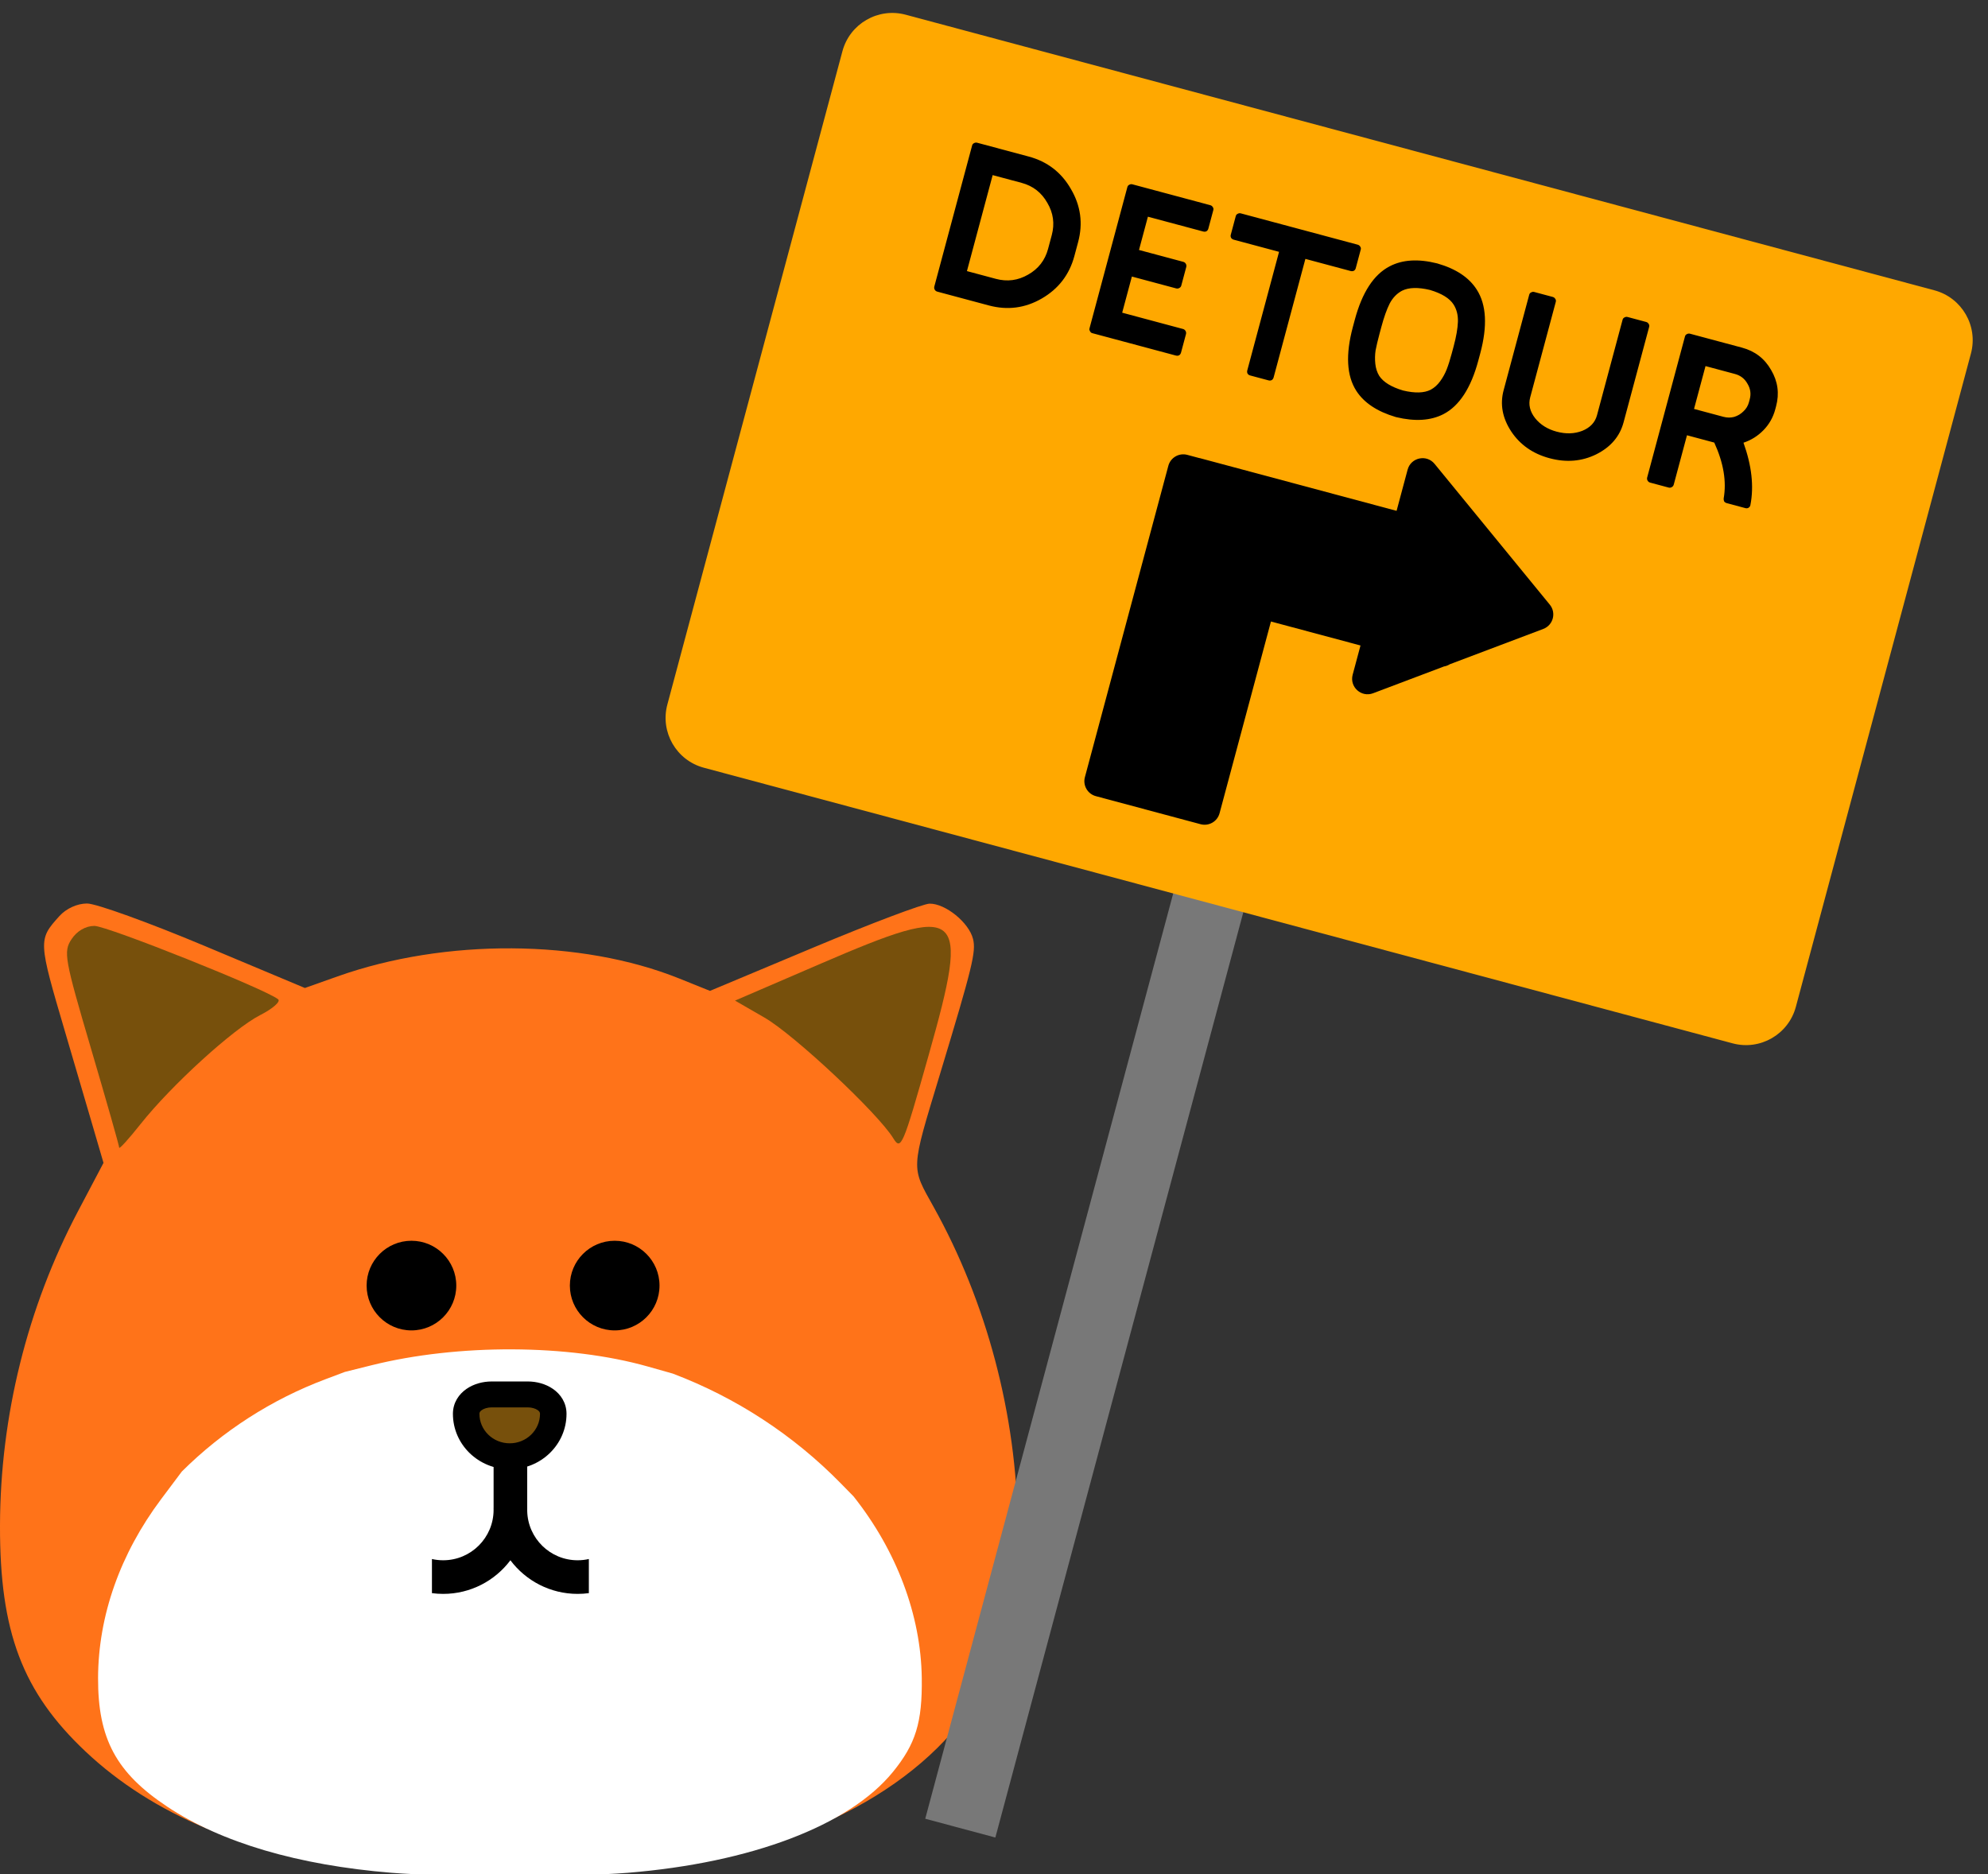 <svg width="385" height="363" viewBox="0 0 385 363" fill="none" xmlns="http://www.w3.org/2000/svg">
<rect x="0" y="0" width="385" height="363" fill="#333333" stroke="none"/>
<g clip-path="url(#clip0_1_373)">
<path fill-rule="evenodd" clip-rule="evenodd" d="M39.539 183.183L59.046 191.366L65.387 189.115C86.196 181.727 112.537 181.889 131.522 189.521L137.499 191.924L157.615 183.493C168.678 178.854 178.763 175.048 180.025 175.03C183.084 174.99 187.64 178.687 188.435 181.855C189.054 184.322 188.352 187.197 182.025 208.099C176.353 226.837 176.401 225.873 180.772 233.708C191.093 252.208 196.891 274.146 197.093 295.459C197.237 310.572 195.645 317.921 190.162 327.473C179.727 345.651 156.268 358.322 126.724 361.74C114.146 363.196 82.86 363.195 70.259 361.738C47.854 359.149 29.517 351.47 16.57 339.256C4.338 327.718 -0.051 316.118 0 295.459C0.054 274.302 5.276 253.253 15.09 234.637L20.046 225.239L17.697 217.212C16.405 212.797 14.125 205.033 12.63 199.96C7.38 182.137 7.373 182.024 11.498 177.442C12.825 175.969 14.954 175 16.865 175C18.607 175 28.811 178.682 39.539 183.183Z" fill="#FF7319"/>
<path d="M71.914 264.45L66.782 265.732L63.031 267.144C52.6 271.07 43.12 277.163 35.216 285.02L31.205 290.371C23.262 300.972 19.035 312.957 18.992 325.005C18.951 336.768 22.503 343.374 32.403 349.944C42.882 356.899 57.723 361.271 75.857 362.746C86.056 363.575 111.378 363.576 121.558 362.747C145.47 360.8 164.457 353.585 172.902 343.235C177.341 337.795 178.629 333.611 178.512 325.005C178.349 312.868 173.656 300.377 165.303 289.842L162.845 287.332C153.664 277.957 142.551 270.694 130.279 266.049L125.441 264.681C110.075 260.335 88.756 260.243 71.914 264.45Z" fill="white"/>
<path d="M158.951 186.649L142.345 193.807L148.067 197.11C153.802 200.421 169.996 215.595 172.983 220.454C174.495 222.916 174.835 222.118 179.853 204.35C187.887 175.902 186.536 174.758 158.951 186.649Z" fill="#77500C"/>
<path d="M13.844 181.926C12.255 184.35 12.489 185.665 17.617 203.075C20.624 213.283 23.084 221.931 23.084 222.291C23.084 222.65 24.959 220.58 27.249 217.691C33.2 210.189 45.187 199.269 50.38 196.62C52.818 195.375 54.39 193.998 53.871 193.559C51.639 191.672 20.771 179.34 18.28 179.34C16.588 179.34 14.889 180.33 13.844 181.926Z" fill="#77500C"/>
<path d="M79.682 257.688C84.477 257.688 88.364 253.801 88.364 249.006C88.364 244.211 84.477 240.324 79.682 240.324C74.887 240.324 71 244.211 71 249.006C71 253.801 74.887 257.688 79.682 257.688Z" fill="black"/>
<path d="M119.042 257.688C123.837 257.688 127.724 253.801 127.724 249.006C127.724 244.211 123.837 240.324 119.042 240.324C114.248 240.324 110.361 244.211 110.361 249.006C110.361 253.801 114.248 257.688 119.042 257.688Z" fill="black"/>
<path fill-rule="evenodd" clip-rule="evenodd" d="M102.102 280.144H95.591V292.081H95.584C95.588 292.202 95.59 292.323 95.59 292.445C95.59 297.839 91.218 302.212 85.823 302.212C85.077 302.212 84.35 302.128 83.651 301.969V308.579C84.361 308.674 85.085 308.723 85.821 308.723C91.147 308.723 95.875 306.165 98.845 302.211C101.815 306.165 106.543 308.723 111.869 308.723C112.604 308.723 113.329 308.674 114.039 308.579V301.969C113.34 302.128 112.613 302.212 111.866 302.212C106.554 302.212 102.233 297.972 102.102 292.693V292.197C102.103 292.158 102.104 292.12 102.105 292.081H102.102V280.144Z" fill="black"/>
<path fill-rule="evenodd" clip-rule="evenodd" d="M101.74 270.578C104.217 270.578 106.713 271.941 106.713 274.342C106.713 278.891 102.907 282.578 98.213 282.578C93.519 282.578 89.713 278.891 89.713 274.342C89.713 271.941 92.209 270.578 94.687 270.578H101.74Z" fill="#77500C"/>
<path fill-rule="evenodd" clip-rule="evenodd" d="M93.306 273.118C92.931 273.378 92.846 273.607 92.846 273.846C92.846 276.993 95.465 279.557 98.713 279.557C101.961 279.557 104.58 276.993 104.58 273.846C104.58 273.607 104.496 273.378 104.121 273.119C103.693 272.823 102.998 272.598 102.212 272.598H95.214C94.428 272.598 93.733 272.823 93.306 273.118ZM90.344 269.018C91.77 268.033 93.542 267.578 95.214 267.578H102.212C103.885 267.578 105.656 268.033 107.082 269.018C108.559 270.038 109.713 271.688 109.713 273.846C109.713 279.782 104.779 284.578 98.713 284.578C92.646 284.578 87.713 279.781 87.713 273.846C87.713 271.688 88.867 270.038 90.344 269.018Z" fill="black"/>
<path d="M241.036 121.443L254.614 125.082L192.763 355.914L179.184 352.275L241.036 121.443Z" fill="#787878"/>
<path d="M374.623 56.232L175.394 2.849C170.06 1.42 164.576 4.586 163.147 9.92L129.242 136.457C127.812 141.791 130.978 147.275 136.313 148.704L335.542 202.087C340.876 203.517 346.36 200.351 347.789 195.016L381.694 68.48C383.124 63.145 379.958 57.662 374.623 56.232Z" fill="#FFA800"/>
<path d="M199.218 30.32C202.834 31.289 205.566 33.396 207.413 36.64C209.299 39.862 209.758 43.282 208.789 46.898L208.068 49.587C207.099 53.204 204.988 55.951 201.736 57.829C198.522 59.684 195.107 60.128 191.49 59.159L181.522 56.488C181.429 56.463 181.341 56.422 181.256 56.367C181.203 56.319 181.149 56.272 181.096 56.224C181.05 56.146 181.005 56.068 180.96 55.989C180.945 55.919 180.931 55.849 180.917 55.779C180.911 55.678 180.92 55.581 180.945 55.488L188.262 28.18C188.32 27.963 188.443 27.814 188.631 27.732C188.827 27.619 189.033 27.591 189.249 27.649L199.218 30.32ZM202.968 48.221L203.689 45.532C204.277 43.337 203.99 41.256 202.828 39.288C201.704 37.297 200.046 36.008 197.851 35.42L192.241 33.917L187.259 52.509L192.869 54.012C195.064 54.6 197.141 54.328 199.101 53.197C201.091 52.074 202.38 50.415 202.968 48.221ZM229.101 63.721C229.318 63.778 229.482 63.905 229.596 64.101C229.709 64.297 229.736 64.504 229.678 64.72L228.722 68.29C228.68 68.445 228.612 68.575 228.517 68.682C228.422 68.789 228.305 68.857 228.164 68.886C228.024 68.915 227.877 68.908 227.722 68.867L211.587 64.544C211.464 64.51 211.36 64.466 211.275 64.41C211.199 64.324 211.138 64.241 211.093 64.163C211.048 64.084 211.007 63.99 210.97 63.881C210.964 63.78 210.977 63.668 211.01 63.544L218.328 36.236C218.386 36.019 218.509 35.87 218.696 35.788C218.892 35.675 219.098 35.647 219.315 35.705L234.383 39.742C234.6 39.8 234.764 39.927 234.877 40.123C234.999 40.288 235.031 40.479 234.973 40.696L234.004 44.312C233.97 44.436 233.906 44.551 233.812 44.658C233.717 44.765 233.599 44.833 233.459 44.862C233.319 44.89 233.171 44.884 233.017 44.843L222.306 41.973L220.58 48.417L229.157 50.716C229.373 50.774 229.538 50.901 229.651 51.097C229.764 51.293 229.792 51.499 229.734 51.715L228.765 55.332C228.715 55.517 228.593 55.666 228.397 55.779C228.201 55.893 227.994 55.92 227.778 55.862L219.201 53.564L217.325 60.565L229.101 63.721ZM262.934 47.393C263.15 47.451 263.315 47.578 263.428 47.773C263.55 47.939 263.581 48.129 263.523 48.346L262.554 51.962C262.496 52.178 262.369 52.343 262.173 52.456C261.986 52.539 261.784 52.551 261.567 52.493L252.804 50.145L246.655 73.095C246.614 73.25 246.545 73.38 246.45 73.487C246.355 73.595 246.238 73.662 246.098 73.691C245.957 73.72 245.826 73.718 245.702 73.684L242.085 72.716C241.869 72.657 241.704 72.531 241.591 72.335C241.509 72.147 241.497 71.945 241.555 71.728L247.704 48.778L238.942 46.43C238.725 46.372 238.556 46.261 238.435 46.096C238.322 45.9 238.294 45.694 238.352 45.477L239.321 41.861C239.379 41.644 239.502 41.495 239.69 41.413C239.886 41.3 240.092 41.272 240.308 41.33L262.934 47.393ZM286.663 68.46C286.589 68.738 286.526 68.97 286.477 69.156C286.427 69.341 286.365 69.573 286.29 69.851C284.866 75.167 282.615 78.623 279.538 80.216C277.079 81.479 274.029 81.672 270.388 80.796L270.295 80.771C266.703 79.709 264.159 78.017 262.661 75.694C260.793 72.775 260.571 68.658 261.995 63.341C262.07 63.063 262.132 62.831 262.182 62.646C262.24 62.429 262.302 62.197 262.368 61.95C263.793 56.634 266.044 53.179 269.121 51.585C271.588 50.291 274.638 50.098 278.271 51.005L278.363 51.03C281.963 52.061 284.508 53.753 285.998 56.107C287.866 59.026 288.088 63.144 286.663 68.46ZM281.144 68.472C281.202 68.256 281.256 68.055 281.305 67.869L281.355 67.684C281.397 67.529 281.45 67.328 281.517 67.081C282.022 65.196 282.297 63.613 282.342 62.333C282.387 61.053 282.106 59.934 281.502 58.977C280.73 57.776 279.209 56.839 276.938 56.164C274.634 55.613 272.833 55.66 271.533 56.306C270.531 56.833 269.729 57.661 269.128 58.792C268.558 59.931 268.02 61.444 267.515 63.329C267.457 63.546 267.403 63.746 267.353 63.932L267.303 64.117C267.262 64.272 267.208 64.473 267.142 64.72C266.811 65.957 266.564 67 266.402 67.851C266.271 68.711 266.253 69.584 266.347 70.47C266.44 71.357 266.695 72.137 267.111 72.812C267.913 74.021 269.45 74.962 271.72 75.637C274.024 76.188 275.81 76.137 277.079 75.483C277.776 75.106 278.387 74.558 278.911 73.837C279.436 73.116 279.856 72.351 280.172 71.541C280.489 70.731 280.813 69.708 281.144 68.472ZM318.79 62.359C319.006 62.417 319.171 62.544 319.284 62.74C319.405 62.905 319.437 63.096 319.379 63.312L314.422 81.812C313.693 84.532 311.932 86.594 309.137 87.998C306.35 89.372 303.334 89.624 300.089 88.754C296.874 87.893 294.404 86.171 292.677 83.588C290.959 80.974 290.465 78.308 291.194 75.588L296.151 57.088C296.208 56.872 296.331 56.722 296.519 56.64C296.715 56.527 296.921 56.499 297.137 56.557L300.708 57.514C300.924 57.572 301.089 57.699 301.202 57.895C301.323 58.06 301.355 58.251 301.297 58.467L296.34 76.966C295.967 78.357 296.286 79.702 297.297 80.999C298.316 82.266 299.706 83.136 301.468 83.608C303.261 84.088 304.915 84.035 306.431 83.447C307.955 82.828 308.903 81.823 309.276 80.433L314.233 61.933C314.291 61.717 314.413 61.568 314.601 61.485C314.797 61.372 315.003 61.345 315.22 61.403L318.79 62.359ZM337.646 85.749C339.241 90.184 339.689 94.197 338.992 97.787C338.965 98.012 338.85 98.196 338.645 98.34C338.449 98.453 338.243 98.481 338.027 98.423C337.347 98.241 336.141 97.918 334.41 97.454C334.194 97.396 334.025 97.284 333.904 97.119C333.822 96.932 333.79 96.741 333.809 96.547C334.392 93.258 333.785 89.65 331.988 85.723L326.703 84.307L324.143 93.858C324.085 94.074 323.958 94.239 323.762 94.352C323.566 94.466 323.36 94.493 323.144 94.435L319.574 93.478C319.357 93.421 319.193 93.293 319.08 93.098C318.966 92.902 318.939 92.695 318.997 92.479L326.314 65.17C326.372 64.954 326.495 64.805 326.683 64.722C326.879 64.609 327.085 64.582 327.301 64.64L337.362 67.336C339.866 68.007 341.747 69.455 343.006 71.68C344.304 73.883 344.622 76.221 343.959 78.694L343.798 79.297C343.384 80.842 342.628 82.18 341.53 83.311C340.432 84.441 339.137 85.254 337.646 85.749ZM338.698 77.93L338.859 77.328C339.141 76.277 338.995 75.277 338.421 74.328C337.886 73.356 337.078 72.726 335.996 72.436L330.293 70.908L328.069 79.207L333.772 80.735C334.483 80.925 335.177 80.929 335.856 80.747C336.543 80.533 337.135 80.178 337.632 79.682C338.16 79.194 338.515 78.61 338.698 77.93Z" fill="black"/>
<path fill-rule="evenodd" clip-rule="evenodd" d="M226.263 90.224C226.691 88.624 228.336 87.674 229.937 88.103L232.139 88.693C232.239 88.709 232.34 88.731 232.44 88.758L270.465 98.946L272.603 90.969C273.235 88.608 276.274 87.954 277.822 89.846L300.135 117.113C301.434 118.7 300.793 121.094 298.874 121.819L280.769 128.662C280.428 128.877 280.046 129.023 279.643 129.088L265.917 134.276C263.631 135.141 261.326 133.055 261.959 130.694L263.477 125.026L246.135 120.38L236.183 157.521C235.754 159.121 234.109 160.071 232.509 159.642L212.224 154.207C210.624 153.778 209.674 152.133 210.103 150.533L226.263 90.224Z" fill="black"/>
</g>
<defs>
<clipPath id="clip0_1_373">
<rect width="385" height="363" fill="white"/>
</clipPath>
</defs>
</svg>
